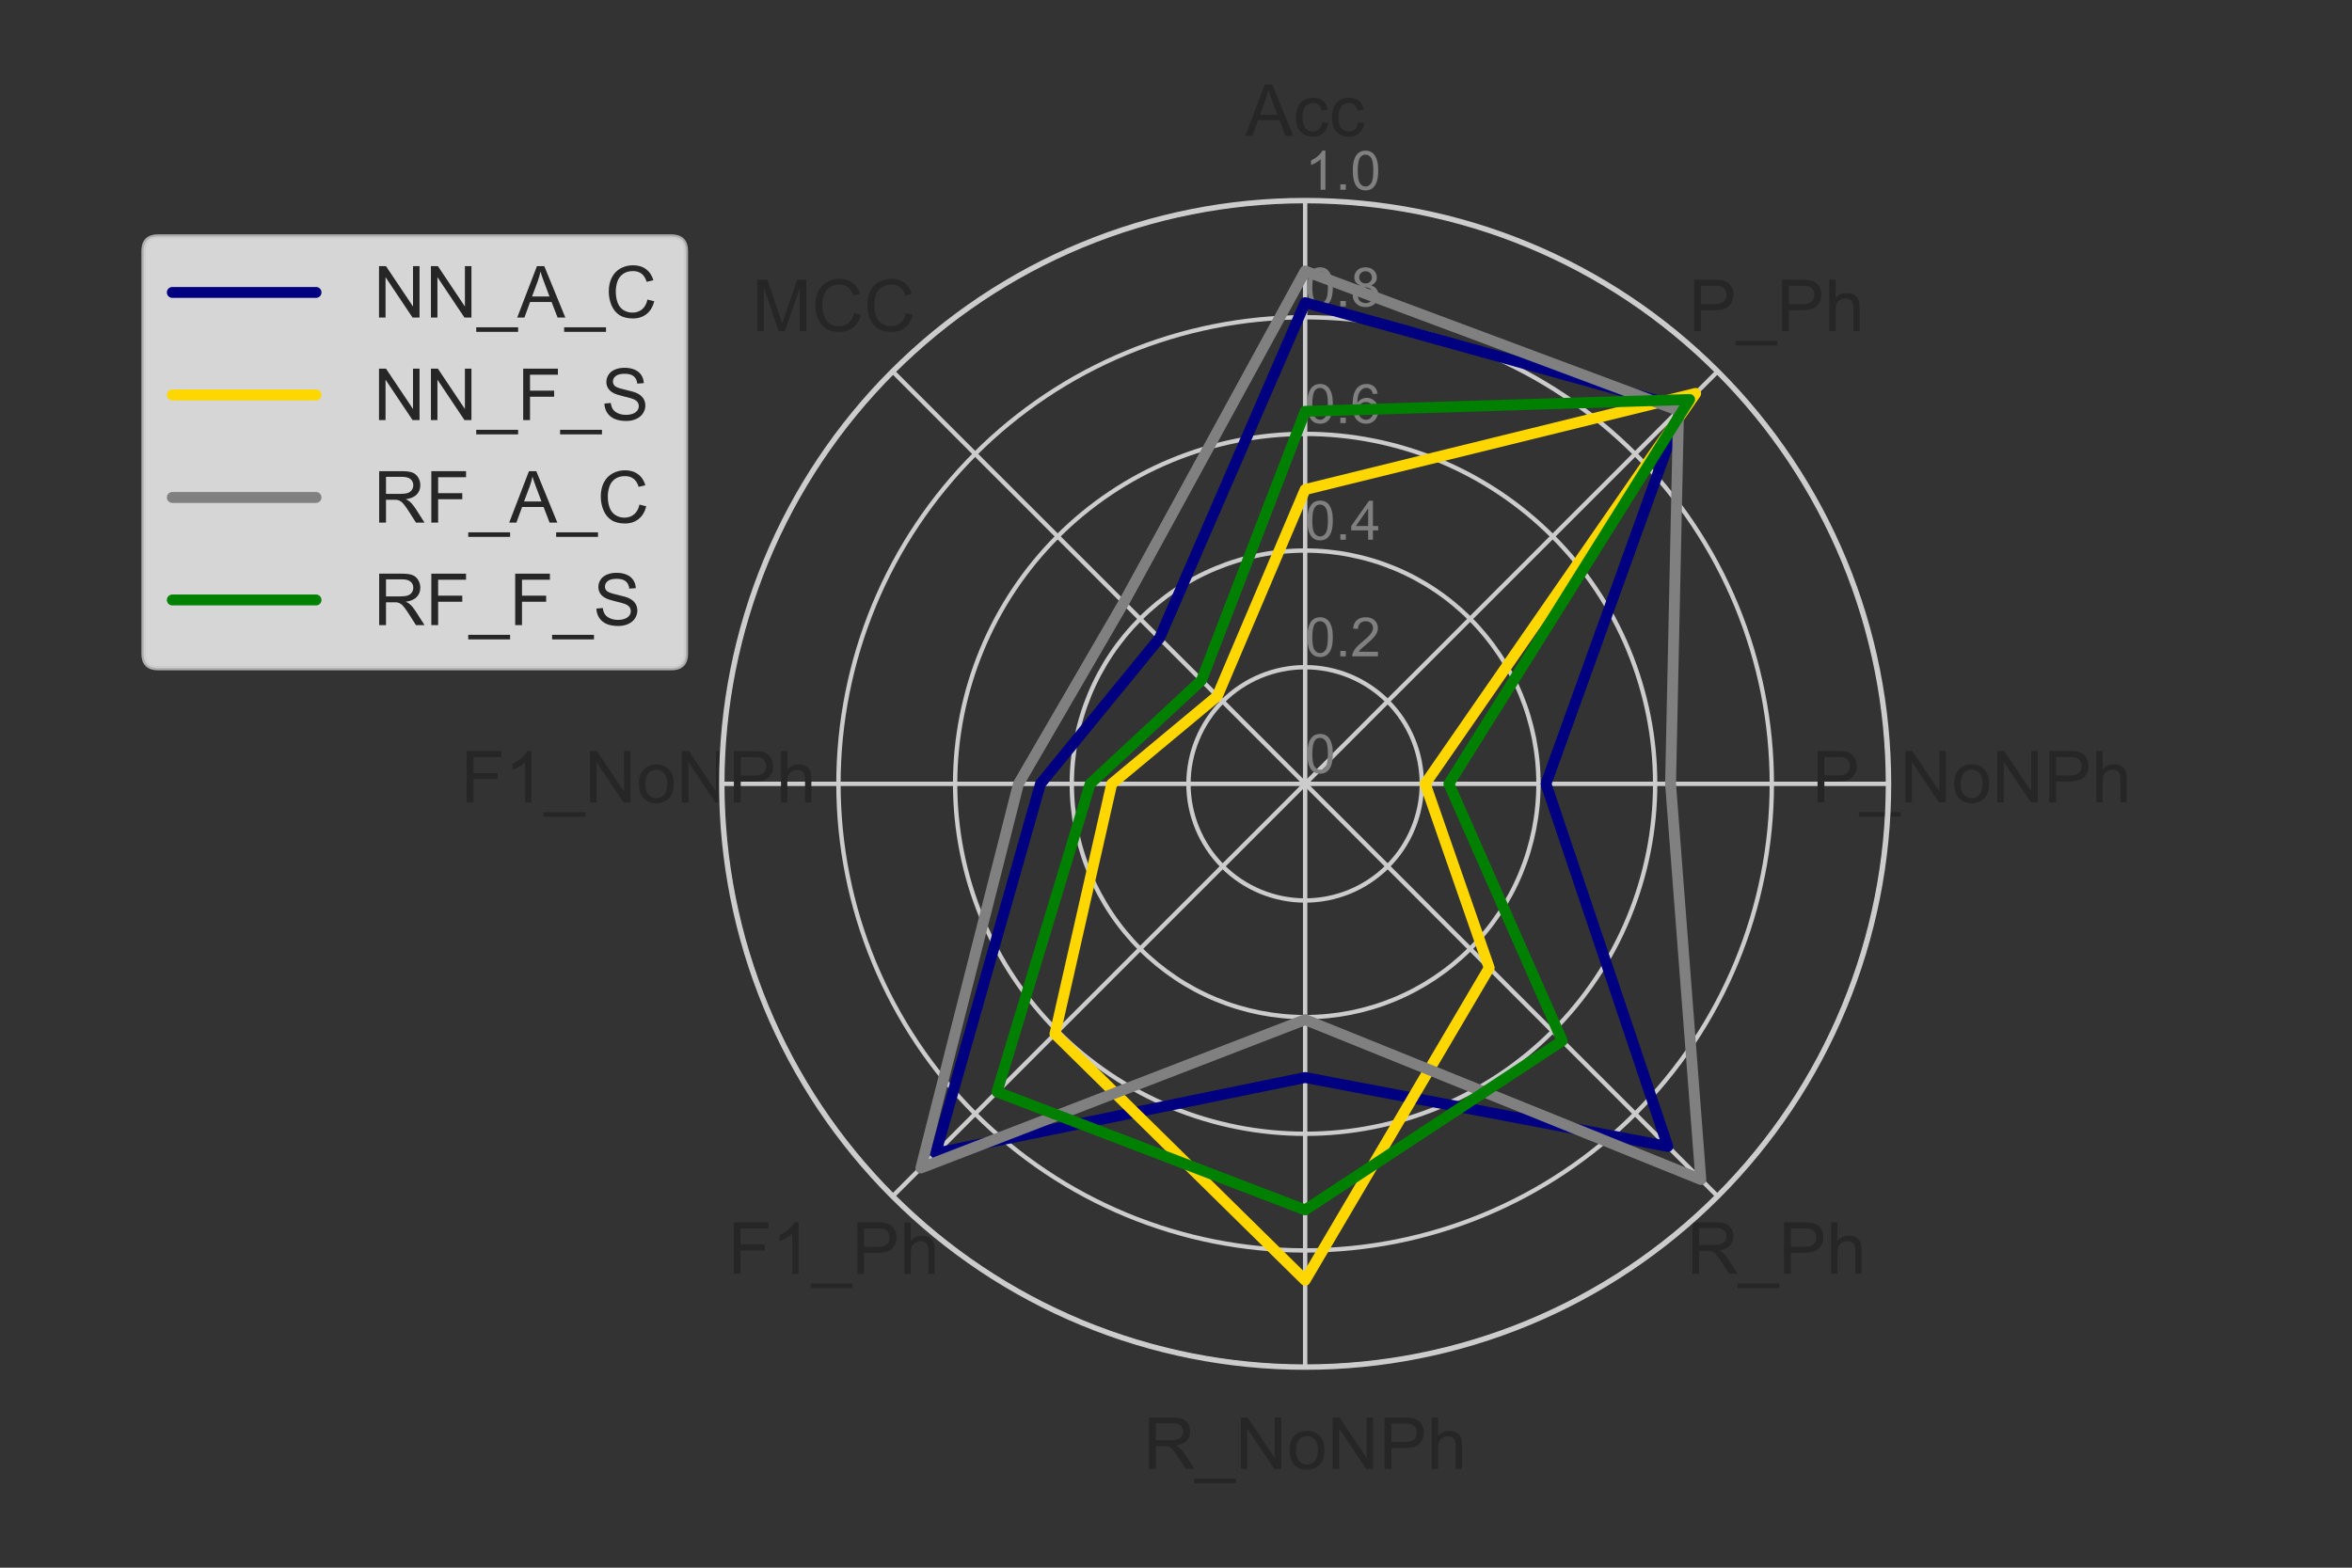 <?xml version="1.0" encoding="utf-8" standalone="no"?>
<!DOCTYPE svg PUBLIC "-//W3C//DTD SVG 1.1//EN"
  "http://www.w3.org/Graphics/SVG/1.1/DTD/svg11.dtd">
<!-- Created with matplotlib (https://matplotlib.org/) -->
<svg height="288pt" version="1.1" viewBox="0 0 432 288" width="432pt" xmlns="http://www.w3.org/2000/svg" xmlns:xlink="http://www.w3.org/1999/xlink">
 <rect x="0" y="0" width="432" height="288" fill="#333333" stroke="none"/>
 <defs>
  <style type="text/css">*{stroke-linecap:butt;stroke-linejoin:round;}</style>
 </defs>
 <g id="figure_1">
  <g id="patch_1">
   <path d="M 0 288 
L 432 288 
L 432 0 
L 0 0 
z
" style="fill:none;"/>
  </g>
  <g id="axes_1">
   <g id="patch_2">
    <path d="M 346.868 144 
C 346.868 129.929 344.096 115.996 338.712 102.996 
C 333.327 89.997 325.434 78.184 315.485 68.235 
C 305.536 58.286 293.723 50.393 280.724 45.008 
C 267.724 39.624 253.791 36.852 239.72 36.852 
C 225.649 36.852 211.716 39.624 198.716 45.008 
C 185.717 50.393 173.904 58.286 163.955 68.235 
C 154.006 78.184 146.113 89.997 140.728 102.996 
C 135.344 115.996 132.572 129.929 132.572 144 
C 132.572 158.071 135.344 172.004 140.728 185.004 
C 146.113 198.003 154.006 209.816 163.955 219.765 
C 173.904 229.714 185.717 237.607 198.716 242.992 
C 211.716 248.376 225.649 251.148 239.72 251.148 
C 253.791 251.148 267.724 248.376 280.724 242.992 
C 293.723 237.607 305.536 229.714 315.485 219.765 
C 325.434 209.816 333.327 198.003 338.712 185.004 
C 344.096 172.004 346.868 158.071 346.868 144 
M 239.72 144 
C 239.72 144 239.72 144 239.72 144 
C 239.72 144 239.72 144 239.72 144 
C 239.72 144 239.72 144 239.72 144 
C 239.72 144 239.72 144 239.72 144 
C 239.72 144 239.72 144 239.72 144 
C 239.72 144 239.72 144 239.72 144 
C 239.72 144 239.72 144 239.72 144 
C 239.72 144 239.72 144 239.72 144 
C 239.72 144 239.72 144 239.72 144 
C 239.72 144 239.72 144 239.72 144 
C 239.72 144 239.72 144 239.72 144 
C 239.72 144 239.72 144 239.72 144 
C 239.72 144 239.72 144 239.72 144 
C 239.72 144 239.72 144 239.72 144 
C 239.72 144 239.72 144 239.72 144 
C 239.72 144 239.72 144 239.72 144 
M 346.868 144 
z
" style="fill:none;"/>
   </g>
   <g id="matplotlib.axis_1">
    <g id="xtick_1">
     <g id="line2d_1">
      <path clip-path="url(#p0862d6b3b3)" d="M 239.72 144 
L 239.72 36.852 
" style="fill:none;stroke:#cccccc;stroke-linecap:round;stroke-width:0.8;"/>
     </g>
     <g id="text_1">
      <!-- Acc -->
      <g style="fill:#262626;" transform="translate(228.718 24.964)scale(0.132 -0.132)">
       <defs>
        <path d="M -0.141 0 
L 27.344 71.578 
L 37.547 71.578 
L 66.844 0 
L 56.062 0 
L 47.703 21.688 
L 17.781 21.688 
L 9.906 0 
z
M 20.516 29.391 
L 44.781 29.391 
L 37.312 49.219 
Q 33.891 58.25 32.234 64.062 
Q 30.859 57.172 28.375 50.391 
z
" id="ArialMT-65"/>
        <path d="M 40.438 19 
L 49.078 17.875 
Q 47.656 8.938 41.812 3.875 
Q 35.984 -1.172 27.484 -1.172 
Q 16.844 -1.172 10.375 5.781 
Q 3.906 12.75 3.906 25.734 
Q 3.906 34.125 6.688 40.422 
Q 9.469 46.734 15.156 49.875 
Q 20.844 53.031 27.547 53.031 
Q 35.984 53.031 41.359 48.75 
Q 46.734 44.484 48.25 36.625 
L 39.703 35.297 
Q 38.484 40.531 35.375 43.156 
Q 32.281 45.797 27.875 45.797 
Q 21.234 45.797 17.078 41.031 
Q 12.938 36.281 12.938 25.984 
Q 12.938 15.531 16.938 10.797 
Q 20.953 6.062 27.391 6.062 
Q 32.562 6.062 36.031 9.234 
Q 39.5 12.406 40.438 19 
z
" id="ArialMT-99"/>
       </defs>
       <use xlink:href="#ArialMT-65"/>
       <use x="66.699" xlink:href="#ArialMT-99"/>
       <use x="116.699" xlink:href="#ArialMT-99"/>
      </g>
     </g>
    </g>
    <g id="xtick_2">
     <g id="line2d_2">
      <path clip-path="url(#p0862d6b3b3)" d="M 239.72 144 
L 315.485 68.235 
" style="fill:none;stroke:#cccccc;stroke-linecap:round;stroke-width:0.8;"/>
     </g>
     <g id="text_2">
      <!-- P_Ph -->
      <g style="fill:#262626;" transform="translate(310.159 60.829)scale(0.132 -0.132)">
       <defs>
        <path d="M 7.719 0 
L 7.719 71.578 
L 34.719 71.578 
Q 41.844 71.578 45.609 70.906 
Q 50.875 70.016 54.438 67.547 
Q 58.016 65.094 60.188 60.641 
Q 62.359 56.203 62.359 50.875 
Q 62.359 41.75 56.547 35.422 
Q 50.734 29.109 35.547 29.109 
L 17.188 29.109 
L 17.188 0 
z
M 17.188 37.547 
L 35.688 37.547 
Q 44.875 37.547 48.734 40.969 
Q 52.594 44.391 52.594 50.594 
Q 52.594 55.078 50.312 58.266 
Q 48.047 61.469 44.344 62.5 
Q 41.938 63.141 35.5 63.141 
L 17.188 63.141 
z
" id="ArialMT-80"/>
        <path d="M -1.516 -19.875 
L -1.516 -13.531 
L 56.734 -13.531 
L 56.734 -19.875 
z
" id="ArialMT-95"/>
        <path d="M 6.594 0 
L 6.594 71.578 
L 15.375 71.578 
L 15.375 45.906 
Q 21.531 53.031 30.906 53.031 
Q 36.672 53.031 40.922 50.75 
Q 45.172 48.484 47 44.484 
Q 48.828 40.484 48.828 32.859 
L 48.828 0 
L 40.047 0 
L 40.047 32.859 
Q 40.047 39.453 37.188 42.453 
Q 34.328 45.453 29.109 45.453 
Q 25.203 45.453 21.75 43.422 
Q 18.312 41.406 16.844 37.938 
Q 15.375 34.469 15.375 28.375 
L 15.375 0 
z
" id="ArialMT-104"/>
       </defs>
       <use xlink:href="#ArialMT-80"/>
       <use x="66.699" xlink:href="#ArialMT-95"/>
       <use x="122.314" xlink:href="#ArialMT-80"/>
       <use x="189.014" xlink:href="#ArialMT-104"/>
      </g>
     </g>
    </g>
    <g id="xtick_3">
     <g id="line2d_3">
      <path clip-path="url(#p0862d6b3b3)" d="M 239.72 144 
L 346.868 144 
" style="fill:none;stroke:#cccccc;stroke-linecap:round;stroke-width:0.8;"/>
     </g>
     <g id="text_3">
      <!-- P_NoNPh -->
      <g style="fill:#262626;" transform="translate(332.82 147.412)scale(0.132 -0.132)">
       <defs>
        <path d="M 7.625 0 
L 7.625 71.578 
L 17.328 71.578 
L 54.938 15.375 
L 54.938 71.578 
L 64.016 71.578 
L 64.016 0 
L 54.297 0 
L 16.703 56.25 
L 16.703 0 
z
" id="ArialMT-78"/>
        <path d="M 3.328 25.922 
Q 3.328 40.328 11.328 47.266 
Q 18.016 53.031 27.641 53.031 
Q 38.328 53.031 45.109 46.016 
Q 51.906 39.016 51.906 26.656 
Q 51.906 16.656 48.906 10.906 
Q 45.906 5.172 40.156 2 
Q 34.422 -1.172 27.641 -1.172 
Q 16.75 -1.172 10.031 5.812 
Q 3.328 12.797 3.328 25.922 
z
M 12.359 25.922 
Q 12.359 15.969 16.703 11.016 
Q 21.047 6.062 27.641 6.062 
Q 34.188 6.062 38.531 11.031 
Q 42.875 16.016 42.875 26.219 
Q 42.875 35.844 38.5 40.797 
Q 34.125 45.75 27.641 45.75 
Q 21.047 45.75 16.703 40.812 
Q 12.359 35.891 12.359 25.922 
z
" id="ArialMT-111"/>
       </defs>
       <use xlink:href="#ArialMT-80"/>
       <use x="66.699" xlink:href="#ArialMT-95"/>
       <use x="122.314" xlink:href="#ArialMT-78"/>
       <use x="194.531" xlink:href="#ArialMT-111"/>
       <use x="250.146" xlink:href="#ArialMT-78"/>
       <use x="322.363" xlink:href="#ArialMT-80"/>
       <use x="389.062" xlink:href="#ArialMT-104"/>
      </g>
     </g>
    </g>
    <g id="xtick_4">
     <g id="line2d_4">
      <path clip-path="url(#p0862d6b3b3)" d="M 239.72 144 
L 315.485 219.765 
" style="fill:none;stroke:#cccccc;stroke-linecap:round;stroke-width:0.8;"/>
     </g>
     <g id="text_4">
      <!-- R_Ph -->
      <g style="fill:#262626;" transform="translate(309.795 233.996)scale(0.132 -0.132)">
       <defs>
        <path d="M 7.859 0 
L 7.859 71.578 
L 39.594 71.578 
Q 49.172 71.578 54.141 69.641 
Q 59.125 67.719 62.109 62.828 
Q 65.094 57.953 65.094 52.047 
Q 65.094 44.438 60.156 39.203 
Q 55.219 33.984 44.922 32.562 
Q 48.688 30.766 50.641 29 
Q 54.781 25.203 58.5 19.484 
L 70.953 0 
L 59.031 0 
L 49.562 14.891 
Q 45.406 21.344 42.719 24.75 
Q 40.047 28.172 37.922 29.531 
Q 35.797 30.906 33.594 31.453 
Q 31.984 31.781 28.328 31.781 
L 17.328 31.781 
L 17.328 0 
z
M 17.328 39.984 
L 37.703 39.984 
Q 44.188 39.984 47.844 41.328 
Q 51.516 42.672 53.422 45.625 
Q 55.328 48.578 55.328 52.047 
Q 55.328 57.125 51.641 60.391 
Q 47.953 63.672 39.984 63.672 
L 17.328 63.672 
z
" id="ArialMT-82"/>
       </defs>
       <use xlink:href="#ArialMT-82"/>
       <use x="72.217" xlink:href="#ArialMT-95"/>
       <use x="127.832" xlink:href="#ArialMT-80"/>
       <use x="194.531" xlink:href="#ArialMT-104"/>
      </g>
     </g>
    </g>
    <g id="xtick_5">
     <g id="line2d_5">
      <path clip-path="url(#p0862d6b3b3)" d="M 239.72 144 
L 239.72 251.148 
" style="fill:none;stroke:#cccccc;stroke-linecap:round;stroke-width:0.8;"/>
     </g>
     <g id="text_5">
      <!-- R_NoNPh -->
      <g style="fill:#262626;" transform="translate(210.008 269.86)scale(0.132 -0.132)">
       <use xlink:href="#ArialMT-82"/>
       <use x="72.217" xlink:href="#ArialMT-95"/>
       <use x="127.832" xlink:href="#ArialMT-78"/>
       <use x="200.049" xlink:href="#ArialMT-111"/>
       <use x="255.664" xlink:href="#ArialMT-78"/>
       <use x="327.881" xlink:href="#ArialMT-80"/>
       <use x="394.58" xlink:href="#ArialMT-104"/>
      </g>
     </g>
    </g>
    <g id="xtick_6">
     <g id="line2d_6">
      <path clip-path="url(#p0862d6b3b3)" d="M 239.72 144 
L 163.955 219.765 
" style="fill:none;stroke:#cccccc;stroke-linecap:round;stroke-width:0.8;"/>
     </g>
     <g id="text_6">
      <!-- F1_Ph -->
      <g style="fill:#262626;" transform="translate(133.692 234.016)scale(0.132 -0.132)">
       <defs>
        <path d="M 8.203 0 
L 8.203 71.578 
L 56.5 71.578 
L 56.5 63.141 
L 17.672 63.141 
L 17.672 40.969 
L 51.266 40.969 
L 51.266 32.516 
L 17.672 32.516 
L 17.672 0 
z
" id="ArialMT-70"/>
        <path d="M 37.25 0 
L 28.469 0 
L 28.469 56 
Q 25.297 52.984 20.141 49.953 
Q 14.984 46.922 10.891 45.406 
L 10.891 53.906 
Q 18.266 57.375 23.781 62.297 
Q 29.297 67.234 31.594 71.875 
L 37.25 71.875 
z
" id="ArialMT-49"/>
       </defs>
       <use xlink:href="#ArialMT-70"/>
       <use x="61.084" xlink:href="#ArialMT-49"/>
       <use x="116.699" xlink:href="#ArialMT-95"/>
       <use x="172.314" xlink:href="#ArialMT-80"/>
       <use x="239.014" xlink:href="#ArialMT-104"/>
      </g>
     </g>
    </g>
    <g id="xtick_7">
     <g id="line2d_7">
      <path clip-path="url(#p0862d6b3b3)" d="M 239.72 144 
L 132.572 144 
" style="fill:none;stroke:#cccccc;stroke-linecap:round;stroke-width:0.8;"/>
     </g>
     <g id="text_7">
      <!-- F1_NoNPh -->
      <g style="fill:#262626;" transform="translate(84.625 147.432)scale(0.132 -0.132)">
       <use xlink:href="#ArialMT-70"/>
       <use x="61.084" xlink:href="#ArialMT-49"/>
       <use x="116.699" xlink:href="#ArialMT-95"/>
       <use x="172.314" xlink:href="#ArialMT-78"/>
       <use x="244.531" xlink:href="#ArialMT-111"/>
       <use x="300.146" xlink:href="#ArialMT-78"/>
       <use x="372.363" xlink:href="#ArialMT-80"/>
       <use x="439.062" xlink:href="#ArialMT-104"/>
      </g>
     </g>
    </g>
    <g id="xtick_8">
     <g id="line2d_8">
      <path clip-path="url(#p0862d6b3b3)" d="M 239.72 144 
L 163.955 68.235 
" style="fill:none;stroke:#cccccc;stroke-linecap:round;stroke-width:0.8;"/>
     </g>
     <g id="text_8">
      <!-- MCC -->
      <g style="fill:#262626;" transform="translate(138.106 60.829)scale(0.132 -0.132)">
       <defs>
        <path d="M 7.422 0 
L 7.422 71.578 
L 21.688 71.578 
L 38.625 20.906 
Q 40.969 13.812 42.047 10.297 
Q 43.266 14.203 45.844 21.781 
L 62.984 71.578 
L 75.734 71.578 
L 75.734 0 
L 66.609 0 
L 66.609 59.906 
L 45.797 0 
L 37.25 0 
L 16.547 60.938 
L 16.547 0 
z
" id="ArialMT-77"/>
        <path d="M 58.797 25.094 
L 68.266 22.703 
Q 65.281 11.031 57.547 4.906 
Q 49.812 -1.219 38.625 -1.219 
Q 27.047 -1.219 19.797 3.484 
Q 12.547 8.203 8.766 17.141 
Q 4.984 26.078 4.984 36.328 
Q 4.984 47.516 9.25 55.828 
Q 13.531 64.156 21.406 68.469 
Q 29.297 72.797 38.766 72.797 
Q 49.516 72.797 56.828 67.328 
Q 64.156 61.859 67.047 51.953 
L 57.719 49.75 
Q 55.219 57.562 50.484 61.125 
Q 45.75 64.703 38.578 64.703 
Q 30.328 64.703 24.781 60.734 
Q 19.234 56.781 16.984 50.109 
Q 14.75 43.453 14.75 36.375 
Q 14.75 27.25 17.406 20.438 
Q 20.062 13.625 25.672 10.25 
Q 31.297 6.891 37.844 6.891 
Q 45.797 6.891 51.312 11.469 
Q 56.844 16.062 58.797 25.094 
z
" id="ArialMT-67"/>
       </defs>
       <use xlink:href="#ArialMT-77"/>
       <use x="83.301" xlink:href="#ArialMT-67"/>
       <use x="155.518" xlink:href="#ArialMT-67"/>
      </g>
     </g>
    </g>
   </g>
   <g id="matplotlib.axis_2">
    <g id="ytick_1">
     <g id="line2d_9">
      <path clip-path="url(#p0862d6b3b3)" d="M 239.72 144 
C 239.72 144 239.72 144 239.72 144 
C 239.72 144 239.72 144 239.72 144 
C 239.72 144 239.72 144 239.72 144 
C 239.72 144 239.72 144 239.72 144 
C 239.72 144 239.72 144 239.72 144 
C 239.72 144 239.72 144 239.72 144 
C 239.72 144 239.72 144 239.72 144 
C 239.72 144 239.72 144 239.72 144 
C 239.72 144 239.72 144 239.72 144 
C 239.72 144 239.72 144 239.72 144 
C 239.72 144 239.72 144 239.72 144 
C 239.72 144 239.72 144 239.72 144 
C 239.72 144 239.72 144 239.72 144 
C 239.72 144 239.72 144 239.72 144 
C 239.72 144 239.72 144 239.72 144 
C 239.72 144 239.72 144 239.72 144 
" style="fill:none;stroke:#cccccc;stroke-linecap:round;stroke-width:0.8;"/>
     </g>
     <g id="text_9">
      <!-- 0 -->
      <g style="fill:#808080;" transform="translate(239.72 142.012)scale(0.1 -0.1)">
       <defs>
        <path d="M 4.156 35.297 
Q 4.156 48 6.766 55.734 
Q 9.375 63.484 14.516 67.672 
Q 19.672 71.875 27.484 71.875 
Q 33.25 71.875 37.594 69.547 
Q 41.938 67.234 44.766 62.859 
Q 47.609 58.5 49.219 52.219 
Q 50.828 45.953 50.828 35.297 
Q 50.828 22.703 48.234 14.969 
Q 45.656 7.234 40.5 3 
Q 35.359 -1.219 27.484 -1.219 
Q 17.141 -1.219 11.234 6.203 
Q 4.156 15.141 4.156 35.297 
z
M 13.188 35.297 
Q 13.188 17.672 17.312 11.828 
Q 21.438 6 27.484 6 
Q 33.547 6 37.672 11.859 
Q 41.797 17.719 41.797 35.297 
Q 41.797 52.984 37.672 58.781 
Q 33.547 64.594 27.391 64.594 
Q 21.344 64.594 17.719 59.469 
Q 13.188 52.938 13.188 35.297 
z
" id="ArialMT-48"/>
       </defs>
       <use xlink:href="#ArialMT-48"/>
      </g>
     </g>
    </g>
    <g id="ytick_2">
     <g id="line2d_10">
      <path clip-path="url(#p0862d6b3b3)" d="M 239.72 122.57 
C 242.534 122.57 245.321 123.125 247.921 124.202 
C 250.521 125.279 252.883 126.857 254.873 128.847 
C 256.863 130.837 258.441 133.199 259.518 135.799 
C 260.595 138.399 261.15 141.186 261.15 144 
C 261.15 146.814 260.595 149.601 259.518 152.201 
C 258.441 154.801 256.863 157.163 254.873 159.153 
C 252.883 161.143 250.521 162.721 247.921 163.798 
C 245.321 164.875 242.534 165.43 239.72 165.43 
C 236.906 165.43 234.119 164.875 231.519 163.798 
C 228.919 162.721 226.557 161.143 224.567 159.153 
C 222.577 157.163 220.999 154.801 219.922 152.201 
C 218.845 149.601 218.29 146.814 218.29 144 
C 218.29 141.186 218.845 138.399 219.922 135.799 
C 220.999 133.199 222.577 130.837 224.567 128.847 
C 226.557 126.857 228.919 125.279 231.519 124.202 
C 234.119 123.125 236.906 122.57 239.72 122.57 
" style="fill:none;stroke:#cccccc;stroke-linecap:round;stroke-width:0.8;"/>
     </g>
     <g id="text_10">
      <!-- 0.2 -->
      <g style="fill:#808080;" transform="translate(239.72 120.583)scale(0.1 -0.1)">
       <defs>
        <path d="M 9.078 0 
L 9.078 10.016 
L 19.094 10.016 
L 19.094 0 
z
" id="ArialMT-46"/>
        <path d="M 50.344 8.453 
L 50.344 0 
L 3.031 0 
Q 2.938 3.172 4.047 6.109 
Q 5.859 10.938 9.828 15.625 
Q 13.812 20.312 21.344 26.469 
Q 33.016 36.031 37.109 41.625 
Q 41.219 47.219 41.219 52.203 
Q 41.219 57.422 37.469 61 
Q 33.734 64.594 27.734 64.594 
Q 21.391 64.594 17.578 60.781 
Q 13.766 56.984 13.719 50.25 
L 4.688 51.172 
Q 5.609 61.281 11.656 66.578 
Q 17.719 71.875 27.938 71.875 
Q 38.234 71.875 44.234 66.156 
Q 50.25 60.453 50.25 52 
Q 50.25 47.703 48.484 43.547 
Q 46.734 39.406 42.656 34.812 
Q 38.578 30.219 29.109 22.219 
Q 21.188 15.578 18.938 13.203 
Q 16.703 10.844 15.234 8.453 
z
" id="ArialMT-50"/>
       </defs>
       <use xlink:href="#ArialMT-48"/>
       <use x="55.615" xlink:href="#ArialMT-46"/>
       <use x="83.398" xlink:href="#ArialMT-50"/>
      </g>
     </g>
    </g>
    <g id="ytick_3">
     <g id="line2d_11">
      <path clip-path="url(#p0862d6b3b3)" d="M 239.72 101.141 
C 245.348 101.141 250.922 102.249 256.122 104.403 
C 261.321 106.557 266.046 109.714 270.026 113.694 
C 274.006 117.674 277.163 122.399 279.317 127.598 
C 281.471 132.798 282.579 138.372 282.579 144 
C 282.579 149.628 281.471 155.202 279.317 160.402 
C 277.163 165.601 274.006 170.326 270.026 174.306 
C 266.046 178.286 261.321 181.443 256.122 183.597 
C 250.922 185.751 245.348 186.859 239.72 186.859 
C 234.092 186.859 228.518 185.751 223.318 183.597 
C 218.119 181.443 213.394 178.286 209.414 174.306 
C 205.434 170.326 202.277 165.601 200.123 160.402 
C 197.969 155.202 196.861 149.628 196.861 144 
C 196.861 138.372 197.969 132.798 200.123 127.598 
C 202.277 122.399 205.434 117.674 209.414 113.694 
C 213.394 109.714 218.119 106.557 223.318 104.403 
C 228.518 102.249 234.092 101.141 239.72 101.141 
" style="fill:none;stroke:#cccccc;stroke-linecap:round;stroke-width:0.8;"/>
     </g>
     <g id="text_11">
      <!-- 0.4 -->
      <g style="fill:#808080;" transform="translate(239.72 99.153)scale(0.1 -0.1)">
       <defs>
        <path d="M 32.328 0 
L 32.328 17.141 
L 1.266 17.141 
L 1.266 25.203 
L 33.938 71.578 
L 41.109 71.578 
L 41.109 25.203 
L 50.781 25.203 
L 50.781 17.141 
L 41.109 17.141 
L 41.109 0 
z
M 32.328 25.203 
L 32.328 57.469 
L 9.906 25.203 
z
" id="ArialMT-52"/>
       </defs>
       <use xlink:href="#ArialMT-48"/>
       <use x="55.615" xlink:href="#ArialMT-46"/>
       <use x="83.398" xlink:href="#ArialMT-52"/>
      </g>
     </g>
    </g>
    <g id="ytick_4">
     <g id="line2d_12">
      <path clip-path="url(#p0862d6b3b3)" d="M 239.72 79.711 
C 248.162 79.711 256.523 81.374 264.322 84.605 
C 272.122 87.836 279.209 92.571 285.179 98.541 
C 291.149 104.511 295.884 111.598 299.115 119.398 
C 302.346 127.197 304.009 135.558 304.009 144 
C 304.009 152.442 302.346 160.803 299.115 168.602 
C 295.884 176.402 291.149 183.489 285.179 189.459 
C 279.209 195.429 272.122 200.164 264.322 203.395 
C 256.523 206.626 248.162 208.289 239.72 208.289 
C 231.278 208.289 222.917 206.626 215.118 203.395 
C 207.318 200.164 200.231 195.429 194.261 189.459 
C 188.291 183.489 183.556 176.402 180.325 168.602 
C 177.094 160.803 175.431 152.442 175.431 144 
C 175.431 135.558 177.094 127.197 180.325 119.398 
C 183.556 111.598 188.291 104.511 194.261 98.541 
C 200.231 92.571 207.318 87.836 215.118 84.605 
C 222.917 81.374 231.278 79.711 239.72 79.711 
" style="fill:none;stroke:#cccccc;stroke-linecap:round;stroke-width:0.8;"/>
     </g>
     <g id="text_12">
      <!-- 0.6 -->
      <g style="fill:#808080;" transform="translate(239.72 77.724)scale(0.1 -0.1)">
       <defs>
        <path d="M 49.75 54.047 
L 41.016 53.375 
Q 39.844 58.547 37.703 60.891 
Q 34.125 64.656 28.906 64.656 
Q 24.703 64.656 21.531 62.312 
Q 17.391 59.281 14.984 53.469 
Q 12.594 47.656 12.5 36.922 
Q 15.672 41.75 20.266 44.094 
Q 24.859 46.438 29.891 46.438 
Q 38.672 46.438 44.844 39.969 
Q 51.031 33.5 51.031 23.25 
Q 51.031 16.5 48.125 10.719 
Q 45.219 4.938 40.141 1.859 
Q 35.062 -1.219 28.609 -1.219 
Q 17.625 -1.219 10.688 6.859 
Q 3.766 14.938 3.766 33.5 
Q 3.766 54.25 11.422 63.672 
Q 18.109 71.875 29.438 71.875 
Q 37.891 71.875 43.281 67.141 
Q 48.688 62.406 49.75 54.047 
z
M 13.875 23.188 
Q 13.875 18.656 15.797 14.5 
Q 17.719 10.359 21.188 8.172 
Q 24.656 6 28.469 6 
Q 34.031 6 38.031 10.484 
Q 42.047 14.984 42.047 22.703 
Q 42.047 30.125 38.078 34.391 
Q 34.125 38.672 28.125 38.672 
Q 22.172 38.672 18.016 34.391 
Q 13.875 30.125 13.875 23.188 
z
" id="ArialMT-54"/>
       </defs>
       <use xlink:href="#ArialMT-48"/>
       <use x="55.615" xlink:href="#ArialMT-46"/>
       <use x="83.398" xlink:href="#ArialMT-54"/>
      </g>
     </g>
    </g>
    <g id="ytick_5">
     <g id="line2d_13">
      <path clip-path="url(#p0862d6b3b3)" d="M 239.72 58.282 
C 250.976 58.282 262.123 60.499 272.523 64.807 
C 282.923 69.114 292.373 75.428 300.332 83.388 
C 308.292 91.347 314.606 100.797 318.913 111.197 
C 323.221 121.597 325.438 132.744 325.438 144 
C 325.438 155.256 323.221 166.403 318.913 176.803 
C 314.606 187.203 308.292 196.653 300.332 204.612 
C 292.373 212.572 282.923 218.886 272.523 223.193 
C 262.123 227.501 250.976 229.718 239.72 229.718 
C 228.464 229.718 217.317 227.501 206.917 223.193 
C 196.517 218.886 187.067 212.572 179.108 204.612 
C 171.148 196.653 164.834 187.203 160.527 176.803 
C 156.219 166.403 154.002 155.256 154.002 144 
C 154.002 132.744 156.219 121.597 160.527 111.197 
C 164.834 100.797 171.148 91.347 179.108 83.388 
C 187.067 75.428 196.517 69.114 206.917 64.807 
C 217.317 60.499 228.464 58.282 239.72 58.282 
" style="fill:none;stroke:#cccccc;stroke-linecap:round;stroke-width:0.8;"/>
     </g>
     <g id="text_13">
      <!-- 0.8 -->
      <g style="fill:#808080;" transform="translate(239.72 56.294)scale(0.1 -0.1)">
       <defs>
        <path d="M 17.672 38.812 
Q 12.203 40.828 9.562 44.531 
Q 6.938 48.25 6.938 53.422 
Q 6.938 61.234 12.547 66.547 
Q 18.172 71.875 27.484 71.875 
Q 36.859 71.875 42.578 66.422 
Q 48.297 60.984 48.297 53.172 
Q 48.297 48.188 45.672 44.5 
Q 43.062 40.828 37.75 38.812 
Q 44.344 36.672 47.781 31.875 
Q 51.219 27.094 51.219 20.453 
Q 51.219 11.281 44.719 5.031 
Q 38.234 -1.219 27.641 -1.219 
Q 17.047 -1.219 10.547 5.047 
Q 4.047 11.328 4.047 20.703 
Q 4.047 27.688 7.594 32.391 
Q 11.141 37.109 17.672 38.812 
z
M 15.922 53.719 
Q 15.922 48.641 19.188 45.406 
Q 22.469 42.188 27.688 42.188 
Q 32.766 42.188 36.016 45.375 
Q 39.266 48.578 39.266 53.219 
Q 39.266 58.062 35.906 61.359 
Q 32.562 64.656 27.594 64.656 
Q 22.562 64.656 19.234 61.422 
Q 15.922 58.203 15.922 53.719 
z
M 13.094 20.656 
Q 13.094 16.891 14.875 13.375 
Q 16.656 9.859 20.172 7.922 
Q 23.688 6 27.734 6 
Q 34.031 6 38.125 10.047 
Q 42.234 14.109 42.234 20.359 
Q 42.234 26.703 38.016 30.859 
Q 33.797 35.016 27.438 35.016 
Q 21.234 35.016 17.156 30.906 
Q 13.094 26.812 13.094 20.656 
z
" id="ArialMT-56"/>
       </defs>
       <use xlink:href="#ArialMT-48"/>
       <use x="55.615" xlink:href="#ArialMT-46"/>
       <use x="83.398" xlink:href="#ArialMT-56"/>
      </g>
     </g>
    </g>
    <g id="ytick_6">
     <g id="line2d_14">
      <path clip-path="url(#p0862d6b3b3)" d="M 239.72 36.852 
C 253.791 36.852 267.724 39.624 280.724 45.008 
C 293.723 50.393 305.536 58.286 315.485 68.235 
C 325.434 78.184 333.327 89.997 338.712 102.996 
C 344.096 115.996 346.868 129.929 346.868 144 
C 346.868 158.071 344.096 172.004 338.712 185.004 
C 333.327 198.003 325.434 209.816 315.485 219.765 
C 305.536 229.714 293.723 237.607 280.724 242.992 
C 267.724 248.376 253.791 251.148 239.72 251.148 
C 225.649 251.148 211.716 248.376 198.716 242.992 
C 185.717 237.607 173.904 229.714 163.955 219.765 
C 154.006 209.816 146.113 198.003 140.728 185.004 
C 135.344 172.004 132.572 158.071 132.572 144 
C 132.572 129.929 135.344 115.996 140.728 102.996 
C 146.113 89.997 154.006 78.184 163.955 68.235 
C 173.904 58.286 185.717 50.393 198.716 45.008 
C 211.716 39.624 225.649 36.852 239.72 36.852 
" style="fill:none;stroke:#cccccc;stroke-linecap:round;stroke-width:0.8;"/>
     </g>
     <g id="text_14">
      <!-- 1.0 -->
      <g style="fill:#808080;" transform="translate(239.72 34.864)scale(0.1 -0.1)">
       <use xlink:href="#ArialMT-49"/>
       <use x="55.615" xlink:href="#ArialMT-46"/>
       <use x="83.398" xlink:href="#ArialMT-48"/>
      </g>
     </g>
    </g>
   </g>
   <g id="line2d_15">
    <path clip-path="url(#p0862d6b3b3)" d="M 239.72 55.603 
L 308.894 74.826 
L 283.951 144 
L 306.333 210.613 
L 239.72 197.949 
L 171.85 211.87 
L 191.107 144 
L 212.967 117.247 
L 239.72 55.603 
" style="fill:none;stroke:#000080;stroke-linecap:round;stroke-width:2;"/>
   </g>
   <g id="line2d_16">
    <path clip-path="url(#p0862d6b3b3)" d="M 239.72 89.933 
L 311.447 72.273 
L 261.771 144 
L 273.526 177.806 
L 239.72 235.194 
L 193.768 189.952 
L 204.2 144 
L 223.59 127.87 
L 239.72 89.933 
" style="fill:none;stroke:#ffd700;stroke-linecap:round;stroke-width:2;"/>
   </g>
   <g id="line2d_17">
    <path clip-path="url(#p0862d6b3b3)" d="M 239.72 49.795 
L 308.303 75.417 
L 306.838 144 
L 312.401 216.681 
L 239.72 187.32 
L 169.145 214.575 
L 187.067 144 
L 206.414 110.694 
L 239.72 49.795 
" style="fill:none;stroke:#808080;stroke-linecap:round;stroke-width:2;"/>
   </g>
   <g id="line2d_18">
    <path clip-path="url(#p0862d6b3b3)" d="M 239.72 75.565 
L 310.333 73.387 
L 266.121 144 
L 286.937 191.217 
L 239.72 222.272 
L 183.123 200.597 
L 200.236 144 
L 220.688 124.968 
L 239.72 75.565 
" style="fill:none;stroke:#008000;stroke-linecap:round;stroke-width:2;"/>
   </g>
   <g id="patch_3">
    <path d="M 239.72 36.852 
C 225.649 36.852 211.716 39.624 198.716 45.008 
C 185.717 50.393 173.904 58.286 163.955 68.235 
C 154.006 78.184 146.113 89.997 140.728 102.996 
C 135.344 115.996 132.572 129.929 132.572 144 
C 132.572 158.071 135.344 172.004 140.728 185.004 
C 146.113 198.003 154.006 209.816 163.955 219.765 
C 173.904 229.714 185.717 237.607 198.716 242.992 
C 211.716 248.376 225.649 251.148 239.72 251.148 
C 253.791 251.148 267.724 248.376 280.724 242.992 
C 293.723 237.607 305.536 229.714 315.485 219.765 
C 325.434 209.816 333.327 198.003 338.712 185.004 
C 344.096 172.004 346.868 158.071 346.868 144 
C 346.868 129.929 344.096 115.996 338.712 102.996 
C 333.327 89.997 325.434 78.184 315.485 68.235 
C 305.536 58.286 293.723 50.393 280.724 45.008 
C 267.724 39.624 253.791 36.852 239.72 36.852 
" style="fill:none;stroke:#cccccc;stroke-linecap:square;stroke-linejoin:miter;"/>
   </g>
   <g id="legend_1">
    <g id="patch_4">
     <path d="M 29.008 122.743 
L 123.332 122.743 
Q 125.972 122.743 125.972 120.103 
L 125.972 46.092 
Q 125.972 43.452 123.332 43.452 
L 29.008 43.452 
Q 26.368 43.452 26.368 46.092 
L 26.368 120.103 
Q 26.368 122.743 29.008 122.743 
z
" style="fill:#ffffff;opacity:0.8;stroke:#cccccc;stroke-linejoin:miter;stroke-width:0.8;"/>
    </g>
    <g id="line2d_19">
     <path d="M 31.648 53.721 
L 58.048 53.721 
" style="fill:none;stroke:#000080;stroke-linecap:round;stroke-width:2;"/>
    </g>
    <g id="line2d_20"/>
    <g id="text_15">
     <!-- NN_A_C -->
     <g style="fill:#262626;" transform="translate(68.608 58.341)scale(0.132 -0.132)">
      <use xlink:href="#ArialMT-78"/>
      <use x="72.217" xlink:href="#ArialMT-78"/>
      <use x="144.434" xlink:href="#ArialMT-95"/>
      <use x="200.049" xlink:href="#ArialMT-65"/>
      <use x="266.748" xlink:href="#ArialMT-95"/>
      <use x="322.363" xlink:href="#ArialMT-67"/>
     </g>
    </g>
    <g id="line2d_21">
     <path d="M 31.648 72.554 
L 58.048 72.554 
" style="fill:none;stroke:#ffd700;stroke-linecap:round;stroke-width:2;"/>
    </g>
    <g id="line2d_22"/>
    <g id="text_16">
     <!-- NN_F_S -->
     <g style="fill:#262626;" transform="translate(68.608 77.174)scale(0.132 -0.132)">
      <defs>
       <path d="M 4.5 23 
L 13.422 23.781 
Q 14.062 18.406 16.375 14.969 
Q 18.703 11.531 23.578 9.406 
Q 28.469 7.281 34.578 7.281 
Q 39.984 7.281 44.141 8.891 
Q 48.297 10.5 50.312 13.297 
Q 52.344 16.109 52.344 19.438 
Q 52.344 22.797 50.391 25.312 
Q 48.438 27.828 43.953 29.547 
Q 41.062 30.672 31.203 33.031 
Q 21.344 35.406 17.391 37.5 
Q 12.25 40.188 9.734 44.156 
Q 7.234 48.141 7.234 53.078 
Q 7.234 58.5 10.297 63.203 
Q 13.375 67.922 19.281 70.359 
Q 25.203 72.797 32.422 72.797 
Q 40.375 72.797 46.453 70.234 
Q 52.547 67.672 55.812 62.688 
Q 59.078 57.719 59.328 51.422 
L 50.25 50.734 
Q 49.516 57.516 45.281 60.984 
Q 41.062 64.453 32.812 64.453 
Q 24.219 64.453 20.281 61.297 
Q 16.359 58.156 16.359 53.719 
Q 16.359 49.859 19.141 47.359 
Q 21.875 44.875 33.422 42.266 
Q 44.969 39.656 49.266 37.703 
Q 55.516 34.812 58.484 30.391 
Q 61.469 25.984 61.469 20.219 
Q 61.469 14.5 58.203 9.438 
Q 54.938 4.391 48.797 1.578 
Q 42.672 -1.219 35.016 -1.219 
Q 25.297 -1.219 18.719 1.609 
Q 12.156 4.438 8.422 10.125 
Q 4.688 15.828 4.5 23 
z
" id="ArialMT-83"/>
      </defs>
      <use xlink:href="#ArialMT-78"/>
      <use x="72.217" xlink:href="#ArialMT-78"/>
      <use x="144.434" xlink:href="#ArialMT-95"/>
      <use x="200.049" xlink:href="#ArialMT-70"/>
      <use x="261.133" xlink:href="#ArialMT-95"/>
      <use x="316.748" xlink:href="#ArialMT-83"/>
     </g>
    </g>
    <g id="line2d_23">
     <path d="M 31.648 91.387 
L 58.048 91.387 
" style="fill:none;stroke:#808080;stroke-linecap:round;stroke-width:2;"/>
    </g>
    <g id="line2d_24"/>
    <g id="text_17">
     <!-- RF_A_C -->
     <g style="fill:#262626;" transform="translate(68.608 96.007)scale(0.132 -0.132)">
      <use xlink:href="#ArialMT-82"/>
      <use x="72.217" xlink:href="#ArialMT-70"/>
      <use x="133.301" xlink:href="#ArialMT-95"/>
      <use x="188.916" xlink:href="#ArialMT-65"/>
      <use x="255.615" xlink:href="#ArialMT-95"/>
      <use x="311.23" xlink:href="#ArialMT-67"/>
     </g>
    </g>
    <g id="line2d_25">
     <path d="M 31.648 110.219 
L 58.048 110.219 
" style="fill:none;stroke:#008000;stroke-linecap:round;stroke-width:2;"/>
    </g>
    <g id="line2d_26"/>
    <g id="text_18">
     <!-- RF_F_S -->
     <g style="fill:#262626;" transform="translate(68.608 114.839)scale(0.132 -0.132)">
      <use xlink:href="#ArialMT-82"/>
      <use x="72.217" xlink:href="#ArialMT-70"/>
      <use x="133.301" xlink:href="#ArialMT-95"/>
      <use x="188.916" xlink:href="#ArialMT-70"/>
      <use x="250" xlink:href="#ArialMT-95"/>
      <use x="305.615" xlink:href="#ArialMT-83"/>
     </g>
    </g>
   </g>
  </g>
 </g>
 <defs>
  <clipPath id="p0862d6b3b3">
   <path d="M 346.868 144 
C 346.868 129.929 344.096 115.996 338.712 102.996 
C 333.327 89.997 325.434 78.184 315.485 68.235 
C 305.536 58.286 293.723 50.393 280.724 45.008 
C 267.724 39.624 253.791 36.852 239.72 36.852 
C 225.649 36.852 211.716 39.624 198.716 45.008 
C 185.717 50.393 173.904 58.286 163.955 68.235 
C 154.006 78.184 146.113 89.997 140.728 102.996 
C 135.344 115.996 132.572 129.929 132.572 144 
C 132.572 158.071 135.344 172.004 140.728 185.004 
C 146.113 198.003 154.006 209.816 163.955 219.765 
C 173.904 229.714 185.717 237.607 198.716 242.992 
C 211.716 248.376 225.649 251.148 239.72 251.148 
C 253.791 251.148 267.724 248.376 280.724 242.992 
C 293.723 237.607 305.536 229.714 315.485 219.765 
C 325.434 209.816 333.327 198.003 338.712 185.004 
C 344.096 172.004 346.868 158.071 346.868 144 
M 239.72 144 
C 239.72 144 239.72 144 239.72 144 
C 239.72 144 239.72 144 239.72 144 
C 239.72 144 239.72 144 239.72 144 
C 239.72 144 239.72 144 239.72 144 
C 239.72 144 239.72 144 239.72 144 
C 239.72 144 239.72 144 239.72 144 
C 239.72 144 239.72 144 239.72 144 
C 239.72 144 239.72 144 239.72 144 
C 239.72 144 239.72 144 239.72 144 
C 239.72 144 239.72 144 239.72 144 
C 239.72 144 239.72 144 239.72 144 
C 239.72 144 239.72 144 239.72 144 
C 239.72 144 239.72 144 239.72 144 
C 239.72 144 239.72 144 239.72 144 
C 239.72 144 239.72 144 239.72 144 
C 239.72 144 239.72 144 239.72 144 
M 346.868 144 
z
"/>
  </clipPath>
 </defs>
</svg>
